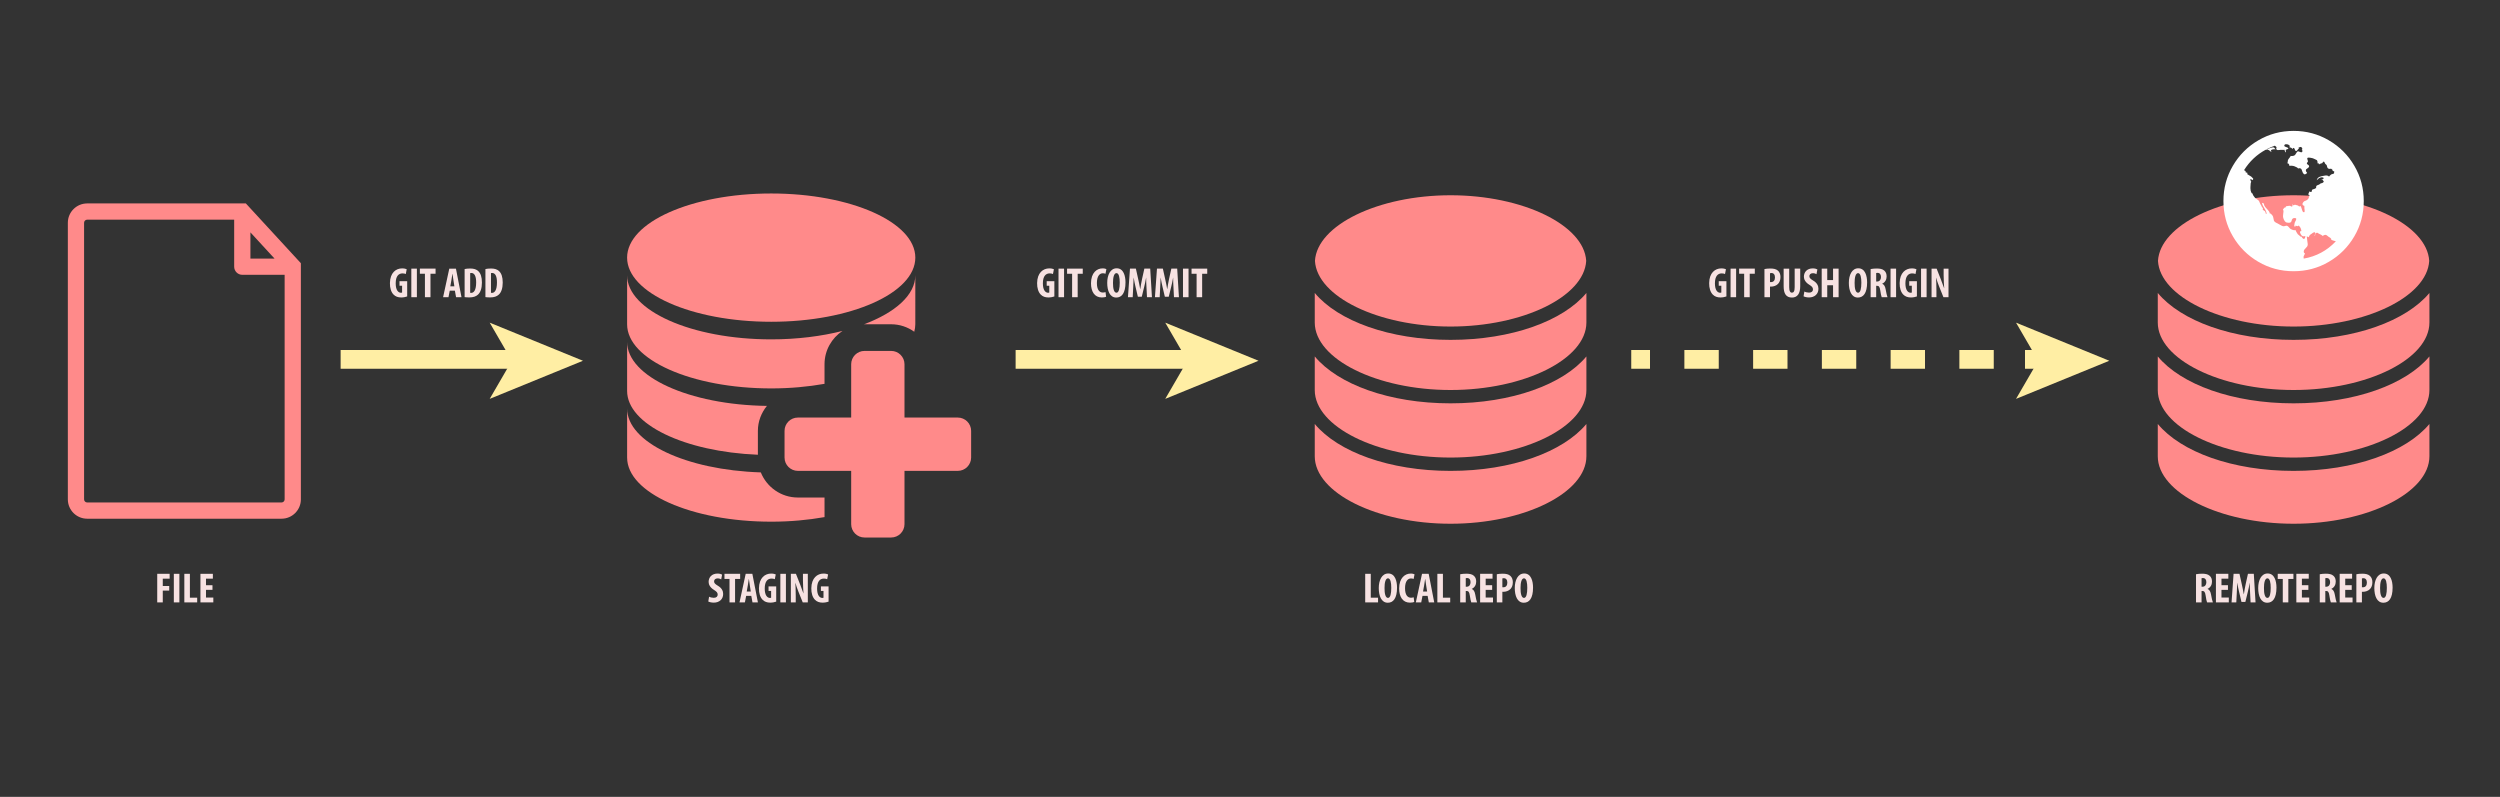 <svg version="1.1" id="Layer_1" xmlns="http://www.w3.org/2000/svg" xmlns:xlink="http://www.w3.org/1999/xlink" x="0px" y="0px"
	 width="800px" height="255px" viewBox="0 0 800 255" enable-background="new 0 0 800 255" xml:space="preserve">
<rect x="0" y="0" width="800" height="255" fill="#333333" stroke="none"/>
<path fill="#FF8A8A" d="M78.674,65.098H27.896c-3.409,0-6.186,2.778-6.186,6.188v88.513c0,3.415,2.777,6.189,6.186,6.189h62.197
	c3.413,0,6.187-2.774,6.187-6.189V84.229L78.674,65.098z M80.134,74.357l7.717,8.387h-7.717V74.357z M91.085,159.8
	c0,0.544-0.447,0.991-0.994,0.991H27.896c-0.547,0-0.99-0.447-0.99-0.991V71.286c0-0.547,0.443-0.99,0.99-0.99h47.04v15.047
	c0,1.433,1.167,2.595,2.6,2.595h13.549V159.8z"/>
<g>
	<g>
		<path fill="#FF8A8A" d="M733.95,62.483c23.157,0,42.738,9.561,43.4,21.005c-0.662,11.444-20.243,21.007-43.4,21.007
			s-42.735-9.561-43.399-21.007C691.215,72.043,710.793,62.483,733.95,62.483z"/>
		<path fill="#FF8A8A" d="M777.414,146c0,11.707-19.901,21.598-43.464,21.598c-23.56,0-43.462-9.891-43.462-21.598v-10.328
			c7.441,8.934,23.897,15.011,43.462,15.011c19.565,0,36.022-6.078,43.464-15.011V146L777.414,146z"/>
		<path fill="#FF8A8A" d="M777.414,124.819c0,11.707-19.901,21.599-43.464,21.599c-23.56,0-43.462-9.892-43.462-21.599v-10.758
			c7.441,8.933,23.897,15.008,43.462,15.008c19.565,0,36.022-6.079,43.464-15.008V124.819L777.414,124.819z"/>
		<path fill="#FF8A8A" d="M777.414,103.204c0,11.708-19.901,21.598-43.464,21.598c-23.56,0-43.462-9.89-43.462-21.598v-9.452
			c7.441,8.935,23.897,15.007,43.462,15.007c19.565,0,36.022-6.075,43.464-15.007V103.204z"/>
	</g>
</g>
<g>
	<path fill="#FFFFFF" d="M753.394,53.067c-2.008-3.44-4.732-6.163-8.171-8.171c-3.441-2.008-7.196-3.011-11.271-3.011
		c-4.073,0-7.832,1.003-11.271,3.011c-3.44,2.007-6.163,4.731-8.171,8.171c-2.008,3.44-3.012,7.197-3.012,11.271
		c0,4.074,1.004,7.83,3.012,11.271c2.008,3.439,4.73,6.163,8.171,8.171c3.439,2.007,7.196,3.011,11.271,3.011
		c4.073,0,7.832-1.004,11.271-3.011c3.438-2.007,6.163-4.731,8.171-8.171s3.011-7.198,3.011-11.271
		C756.404,60.264,755.401,56.506,753.394,53.067z M736.76,76.151c-0.195-0.234-0.264-0.429-0.204-0.585
		c-0.021,0.098-0.088,0.186-0.205,0.263c-0.098-0.117-0.272-0.263-0.527-0.438c-0.253-0.175-0.428-0.321-0.525-0.438
		c-0.039-0.059-0.093-0.142-0.161-0.249c-0.068-0.107-0.155-0.248-0.263-0.425c-0.106-0.174-0.185-0.326-0.234-0.453
		c-0.048-0.126-0.052-0.199-0.014-0.219c-0.371,0.157-0.905,0.049-1.607-0.321c-0.137-0.077-0.341-0.283-0.615-0.614
		c-0.271-0.332-0.555-0.477-0.848-0.438c-0.097,0.018-0.229,0.053-0.395,0.102c-0.165,0.049-0.306,0.073-0.423,0.073
		s-0.273-0.038-0.469-0.118c-0.155-0.057-0.366-0.17-0.629-0.334c-0.263-0.166-0.443-0.27-0.54-0.307
		c-0.253-0.137-0.381-0.205-0.381-0.205l-0.467-0.233c-0.117-0.059-0.239-0.151-0.365-0.277c-0.128-0.127-0.21-0.259-0.248-0.395
		c-0.039-0.117-0.088-0.351-0.146-0.703c-0.059-0.351-0.137-0.604-0.234-0.76c-0.116-0.194-0.283-0.389-0.496-0.584
		c-0.216-0.195-0.409-0.292-0.586-0.292c0.156,0,0.156-0.131,0-0.396c-0.155-0.263-0.292-0.453-0.409-0.568
		c-0.038-0.04-0.155-0.166-0.351-0.381c-0.195-0.213-0.36-0.399-0.497-0.555c-0.137-0.156-0.254-0.336-0.35-0.542
		c-0.099-0.205-0.117-0.375-0.06-0.511c0.019-0.02,0-0.049-0.058-0.088c-0.059-0.038-0.132-0.078-0.221-0.117
		c-0.086-0.039-0.17-0.073-0.247-0.103c-0.079-0.029-0.137-0.043-0.178-0.043c0.041,0.078,0.084,0.219,0.134,0.425
		c0.047,0.205,0.103,0.356,0.16,0.453c0.039,0.079,0.205,0.361,0.497,0.847c0.508,0.818,0.74,1.423,0.701,1.813
		c-0.116,0.039-0.195,0.019-0.233-0.059c-0.039-0.077-0.069-0.185-0.088-0.321c-0.021-0.137-0.039-0.234-0.059-0.292
		c-0.058-0.117-0.21-0.245-0.454-0.381c-0.243-0.135-0.395-0.272-0.453-0.409c0.021,0,0.044-0.009,0.073-0.03
		c0.031-0.02,0.055-0.029,0.074-0.029c0.02-0.175-0.082-0.398-0.307-0.672c-0.225-0.272-0.317-0.467-0.277-0.584
		c-0.157-0.117-0.294-0.347-0.41-0.687c-0.117-0.342-0.215-0.561-0.292-0.659c-0.079-0.117-0.176-0.219-0.292-0.307
		c-0.117-0.088-0.264-0.185-0.438-0.292c-0.176-0.107-0.293-0.179-0.352-0.219c-0.039-0.019-0.116-0.107-0.233-0.263
		c-0.645-0.78-0.838-1.198-0.585-1.257c-0.253,0.059-0.464-0.131-0.629-0.571c-0.167-0.438-0.22-0.774-0.161-1.008l-0.059-0.029
		c0.02-0.078,0.029-0.307,0.029-0.687c0-0.381,0.025-0.726,0.073-1.039c0.049-0.311,0.143-0.467,0.277-0.467
		c-0.135,0.02-0.237-0.102-0.305-0.365c-0.069-0.263-0.075-0.444-0.017-0.541c0.02-0.059,0.107-0.02,0.264,0.117
		c0.156,0.135,0.244,0.223,0.262,0.263c0.254-0.137,0.353-0.312,0.294-0.527c-0.04-0.077-0.244-0.282-0.615-0.614
		c-0.838-0.546-1.267-0.809-1.285-0.789c0.117-0.215,0.087-0.4-0.088-0.557c-0.195,0.119-0.307,0.146-0.336,0.089
		c-0.029-0.059-0.055-0.166-0.073-0.322c-0.021-0.157-0.068-0.245-0.146-0.263c-0.098-0.02-0.215-0.099-0.351-0.234
		c1.733-2.768,4.023-4.932,6.87-6.492c0.117-0.018,0.33-0.029,0.644-0.029c0.155,0.02,0.301,0.069,0.438,0.146
		c0.138,0.078,0.278,0.186,0.424,0.321c0.146,0.137,0.259,0.234,0.336,0.292c0.04-0.117-0.009-0.292-0.146-0.526
		c0.04-0.117,0.255-0.233,0.643-0.35c0.45-0.059,0.742-0.049,0.879,0.029c-0.116-0.175-0.312-0.419-0.584-0.73l-0.146,0.145
		c-0.157-0.136-0.566-0.068-1.229,0.206c-0.037,0.019-0.135,0.073-0.292,0.16c-0.155,0.088-0.282,0.151-0.379,0.191
		c-0.117,0.038-0.233,0.048-0.351,0.029c0.934-0.507,1.851-0.907,2.748-1.199c0.058,0.039,0.155,0.122,0.292,0.249
		c0.137,0.126,0.243,0.219,0.32,0.277c-0.058-0.039-0.096-0.02-0.116,0.059c-0.078,0.233-0.078,0.429,0,0.584
		c0.098,0.137,0.229,0.214,0.395,0.234s0.365,0.009,0.599-0.029c0.234-0.039,0.391-0.059,0.47-0.059l0.293,0.029
		c0.622,0.059,0.866,0,0.729-0.175c0.059,0.078,0.126,0.239,0.204,0.482c0.079,0.245,0.166,0.415,0.264,0.513
		c0.098-0.079,0.117-0.215,0.058-0.409c-0.058-0.195-0.058-0.332,0-0.41c0.02-0.039,0.079-0.078,0.176-0.117
		c0.098-0.039,0.21-0.083,0.336-0.132c0.128-0.049,0.21-0.083,0.25-0.102c0.117-0.079,0.038-0.214-0.235-0.409
		c-0.038-0.02-0.121-0.049-0.246-0.088c-0.128-0.038-0.24-0.078-0.338-0.117s-0.199-0.093-0.307-0.161
		c-0.106-0.068-0.155-0.146-0.146-0.234c0.01-0.088,0.063-0.201,0.16-0.336c0.117-0.099,0.308-0.137,0.57-0.117
		c0.263,0.019,0.464,0.068,0.6,0.145c0.527,0.293,0.605,0.556,0.235,0.791c0.194,0.018,0.429,0.097,0.7,0.234
		c0.272,0.137,0.381,0.283,0.322,0.438c0.156-0.292,0.312-0.438,0.469-0.438c0.097,0.02,0.189,0.151,0.277,0.394
		s0.141,0.375,0.159,0.395c0.156,0.215,0.312,0.263,0.469,0.146c0.155-0.117,0.315-0.287,0.483-0.511
		c0.164-0.225,0.257-0.327,0.277-0.307c-0.196-0.077-0.215-0.155-0.059-0.233c0.292-0.175,0.556-0.225,0.788-0.146
		c0.059,0.039,0.138,0.128,0.233,0.264c0.176,0.35,0.146,0.517-0.087,0.496c0.176,0.157,0.247,0.352,0.219,0.586
		s-0.181,0.34-0.454,0.322c-0.097,0-0.237-0.049-0.424-0.146c-0.185-0.098-0.326-0.151-0.423-0.161
		c-0.099-0.01-0.235,0.043-0.411,0.161c-0.077,0.097-0.18,0.263-0.307,0.497c-0.126,0.234-0.239,0.4-0.336,0.497
		c-0.292,0.292-0.779,0.4-1.462,0.321c0.06,0,0.054,0.059-0.015,0.176c-0.068,0.117-0.161,0.248-0.277,0.395
		c-0.117,0.146-0.186,0.229-0.206,0.248c-0.175,0.195-0.292,0.42-0.35,0.673c0,0.039-0.009,0.17-0.029,0.395
		c-0.021,0.223-0.059,0.395-0.117,0.512c0.233-0.059,0.419,0.058,0.556,0.351c0.116,0.273,0.116,0.42,0,0.438
		c0.643-0.097,1.208-0.057,1.696,0.118c0.7,0.253,1.103,0.506,1.198,0.76c0.116-0.175,0.399-0.186,0.848-0.029
		c0.176,0.097,0.331,0.389,0.468,0.876c0.079,0.292,0.21,0.546,0.395,0.76c0.186,0.214,0.386,0.272,0.6,0.175l0.087-0.059
		c0.078-0.039,0.143-0.073,0.19-0.102c0.049-0.029,0.102-0.068,0.161-0.117c0.058-0.049,0.092-0.093,0.102-0.131
		c0.009-0.039-0.006-0.079-0.044-0.117c-0.137-0.117-0.237-0.278-0.307-0.482c-0.066-0.205-0.053-0.386,0.045-0.541
		c0.058-0.078,0.214-0.195,0.466-0.352c0.254-0.155,0.411-0.311,0.47-0.468c0.079-0.254-0.02-0.462-0.293-0.628
		s-0.409-0.316-0.409-0.453c0-0.099,0.062-0.215,0.189-0.352c0.127-0.136,0.181-0.263,0.162-0.38c0-0.059-0.035-0.181-0.104-0.365
		c-0.066-0.186-0.106-0.322-0.117-0.409c-0.01-0.088,0.034-0.19,0.132-0.307c0.137-0.078,0.458-0.073,0.966,0.015
		c0.506,0.088,0.838,0.179,0.993,0.278c0.06,0.038,0.186,0.097,0.381,0.175c0.194,0.077,0.365,0.16,0.512,0.249
		c0.146,0.087,0.229,0.17,0.247,0.248h-0.145c0.135,0.117,0.219,0.253,0.248,0.41c0.029,0.156-0.044,0.273-0.219,0.35
		c0.115-0.019,0.271,0.011,0.467,0.088c0.312,0.117,0.321,0.225,0.029,0.321c0.059-0.019,0.142-0.039,0.249-0.059
		c0.105-0.018,0.189-0.048,0.248-0.087c0.038-0.019,0.088-0.053,0.146-0.102c0.06-0.048,0.103-0.079,0.132-0.088
		c0.029-0.009,0.073-0.02,0.132-0.029s0.117,0.005,0.175,0.044c0.021,0,0.062-0.049,0.132-0.146
		c0.066-0.097,0.141-0.194,0.218-0.292c0.078-0.097,0.146-0.146,0.206-0.146c0.058,0,0.111,0.024,0.16,0.073
		c0.048,0.049,0.087,0.102,0.116,0.161c0.029,0.058,0.059,0.122,0.088,0.19c0.029,0.067,0.053,0.122,0.073,0.161
		c0.038,0.098,0.131,0.2,0.277,0.307c0.146,0.108,0.237,0.21,0.276,0.307c0.021,0.059,0.06,0.205,0.117,0.439
		c0.059,0.234,0.138,0.395,0.234,0.482c0.097,0.088,0.243,0.161,0.438,0.219c0.039,0.02,0.128,0.01,0.263-0.029
		c0.136-0.039,0.248-0.049,0.337-0.029c0.087,0.019,0.131,0.097,0.131,0.234c0.116-0.117,0.176-0.195,0.176-0.234
		c0.02,0.253,0.082,0.458,0.189,0.613c0.108,0.156,0.277,0.225,0.511,0.205l-0.058,0.643c-0.059,0.098-0.204,0.171-0.438,0.219
		c-0.233,0.049-0.38,0.093-0.438,0.131c-0.059,0.02-0.201,0.137-0.425,0.352c-0.225,0.214-0.316,0.341-0.277,0.38
		c-0.331-0.371-0.828-0.479-1.49-0.322c-0.74,0.117-1.248,0.234-1.521,0.351c-0.311,0.156-0.526,0.302-0.643,0.438
		c-0.021,0.02-0.054,0.087-0.103,0.204c-0.048,0.117-0.097,0.225-0.145,0.321c-0.051,0.097-0.093,0.146-0.131,0.146
		c0.116-0.019,0.248-0.112,0.394-0.278s0.239-0.258,0.277-0.277c0.507-0.331,0.925-0.448,1.259-0.348
		c0.429,0.117,0.496,0.272,0.204,0.468c-0.038,0.039-0.141,0.053-0.307,0.044c-0.165-0.01-0.277-0.005-0.336,0.014
		c0.177,0.039,0.321,0.093,0.439,0.161c0.116,0.068,0.146,0.161,0.087,0.278c0.312,0.175,0.37,0.371,0.176,0.584
		c-0.254,0.254-0.555,0.361-0.906,0.321c0.06,0,0.06,0.04,0,0.117l-0.497,0.322c-0.039,0.02-0.167,0.069-0.38,0.146
		c-0.216,0.079-0.362,0.166-0.438,0.263c-0.059,0.078-0.088,0.195-0.088,0.352s-0.011,0.273-0.029,0.351
		c-0.021,0.079-0.099,0.097-0.233,0.059c-0.059,0.117-0.239,0.21-0.542,0.278c-0.302,0.067-0.501,0.17-0.6,0.307
		c0.117,0.157,0.107,0.312-0.029,0.467c-0.233,0.195-0.438,0.175-0.613-0.059c-0.097,0.04-0.171,0.137-0.219,0.293
		c-0.05,0.156-0.123,0.263-0.22,0.322c0.137,0.214,0.117,0.371-0.059,0.468c0.02,0,0.063,0.02,0.132,0.058
		c0.067,0.039,0.141,0.088,0.219,0.146c0.079,0.058,0.126,0.087,0.146,0.087c-0.079,0.175-0.187,0.263-0.321,0.263
		c0.117,0.312-0.029,0.653-0.438,1.022c-0.079,0.079-0.201,0.157-0.365,0.234c-0.167,0.078-0.317,0.142-0.454,0.19
		c-0.137,0.049-0.214,0.083-0.234,0.102c-0.195,0.177-0.341,0.356-0.438,0.542c-0.097,0.185-0.111,0.365-0.043,0.541
		c0.067,0.175,0.248,0.292,0.541,0.351l0.028,0.234v0.525l0.029,0.234c0.02,0.137,0.035,0.259,0.044,0.367s0.009,0.243,0,0.409
		c-0.009,0.165-0.054,0.258-0.132,0.277c-0.077,0.021-0.185,0-0.321-0.058c-0.156-0.079-0.342-0.507-0.557-1.288
		c-0.038-0.194-0.155-0.427-0.35-0.701c-0.099,0.097-0.181,0.161-0.249,0.19c-0.067,0.029-0.117,0.035-0.145,0.014
		c-0.029-0.02-0.084-0.063-0.161-0.131c-0.079-0.068-0.146-0.123-0.205-0.161c-0.098-0.057-0.269-0.106-0.513-0.145
		c-0.242-0.04-0.394-0.089-0.452-0.146c-0.468,0.35-0.751,0.262-0.848-0.263c-0.04,0.097-0.035,0.229,0.015,0.394
		c0.048,0.166,0.073,0.258,0.073,0.278c-0.138,0.254-0.351,0.272-0.643,0.059c-0.117-0.117-0.386-0.132-0.805-0.044
		c-0.42,0.088-0.697,0.103-0.834,0.044c0.021,0,0.06,0.029,0.117,0.087c0.059,0.039,0.099,0.068,0.117,0.088
		c-0.021,0.078-0.05,0.135-0.088,0.175c-0.04,0.039-0.078,0.053-0.117,0.043c-0.039-0.009-0.083-0.009-0.131,0
		c-0.05,0.009-0.094,0.024-0.132,0.044c-0.079,0.058-0.176,0.16-0.292,0.306c-0.117,0.146-0.205,0.239-0.264,0.278
		c0.116,0.312,0.17,0.551,0.161,0.716c-0.011,0.166-0.04,0.411-0.089,0.732c-0.048,0.321-0.073,0.579-0.073,0.774
		c0,0.311,0.093,0.673,0.277,1.083c0.187,0.409,0.404,0.691,0.659,0.848c0.137,0.078,0.37,0.126,0.701,0.145
		c0.331,0.021,0.565,0,0.702-0.057c0.116-0.059,0.204-0.127,0.262-0.205c0.06-0.078,0.107-0.191,0.146-0.336
		c0.04-0.146,0.068-0.249,0.088-0.307c0.137-0.371,0.391-0.566,0.759-0.585c0.236-0.019,0.405,0.006,0.514,0.073
		c0.107,0.069,0.15,0.161,0.132,0.279c-0.021,0.116-0.059,0.238-0.117,0.366c-0.059,0.126-0.132,0.267-0.219,0.424
		c-0.088,0.156-0.143,0.273-0.161,0.352c-0.038,0.155-0.073,0.375-0.103,0.658c-0.028,0.283-0.053,0.453-0.073,0.511
		c0.039,0.02,0.185,0.029,0.438,0.029c0-0.038,0.015-0.103,0.045-0.19c0.028-0.088,0.043-0.141,0.043-0.161
		c0.097,0.157,0.254,0.243,0.468,0.263c0.215,0.02,0.37-0.059,0.469-0.234c0.038,0.058,0.155,0.206,0.351,0.439
		s0.301,0.428,0.321,0.584c0.021,0.078,0.059,0.205,0.117,0.38s0.078,0.297,0.059,0.367c-0.019,0.067-0.117,0.102-0.292,0.102
		c-0.078,0-0.127,0.029-0.146,0.088c-0.021,0.059-0.021,0.13,0,0.218c0.02,0.087,0.045,0.171,0.073,0.25
		c0.028,0.078,0.067,0.161,0.117,0.249c0.048,0.086,0.072,0.14,0.072,0.159c0.352,0.643,0.829,0.818,1.434,0.527
		c0,0.564-0.137,0.876-0.411,0.935C737.13,76.483,736.955,76.385,736.76,76.151z M737.196,82.756
		c-0.037-0.195-0.058-0.35-0.057-0.467c-0.02-0.157,0.05-0.365,0.205-0.628c0.155-0.264,0.233-0.464,0.233-0.599
		c-0.312-0.079-0.429-0.333-0.352-0.761c0.04-0.292,0.321-0.682,0.849-1.169c0.37-0.333,0.486-0.8,0.351-1.404
		c-0.059-0.253-0.107-0.625-0.146-1.11c-0.038-0.488-0.078-0.829-0.117-1.024c0,0.059,0.092,0.113,0.278,0.161
		c0.185,0.048,0.298,0.113,0.336,0.19c0.038-0.059,0.088-0.166,0.146-0.322c0.06-0.156,0.117-0.272,0.175-0.351
		c0.04-0.06,0.122-0.131,0.249-0.22c0.127-0.088,0.209-0.141,0.249-0.161c0.039-0.019,0.126-0.083,0.262-0.188
		c0.137-0.108,0.249-0.19,0.338-0.249c0.087-0.058,0.204-0.102,0.35-0.131c0.146-0.029,0.249,0.015,0.308,0.131
		c0.098,0.117,0.078,0.296-0.059,0.541c-0.137,0.244-0.137,0.414,0,0.512c0.02-0.059,0.038-0.186,0.059-0.381
		c0.02-0.195,0.078-0.341,0.175-0.439c0.117-0.116,0.229-0.185,0.337-0.203c0.107-0.02,0.204-0.005,0.292,0.043
		c0.087,0.049,0.189,0.116,0.307,0.205c0.117,0.088,0.224,0.141,0.321,0.16c0.293,0.098,0.643,0.312,1.054,0.644
		c-0.021-0.02-0.021-0.044,0-0.073c0.018-0.029,0.057-0.059,0.116-0.087c0.059-0.03,0.111-0.059,0.161-0.088
		c0.048-0.029,0.101-0.054,0.159-0.073l0.088-0.029c0.137,0,0.234-0.009,0.292-0.029c0.059-0.021,0.143,0,0.249,0.058
		c0.105,0.058,0.18,0.103,0.219,0.131c0.039,0.03,0.107,0.082,0.204,0.161c0.097,0.078,0.166,0.137,0.204,0.175
		c0.06,0.039,0.165,0.106,0.322,0.205c0.155,0.097,0.277,0.175,0.365,0.232c0.089,0.059,0.166,0.147,0.234,0.263
		c0.067,0.119,0.092,0.245,0.072,0.382c0.117,0.02,0.351,0.097,0.701,0.232c0.061,0.04,0.181,0.074,0.367,0.102
		c0.185,0.029,0.307,0.075,0.364,0.132C744.633,80.213,741.211,82.054,737.196,82.756z"/>
</g>
<g>
	<g>
		<path fill="#FF8A8A" d="M464.185,62.483c23.157,0,42.738,9.561,43.4,21.005c-0.662,11.444-20.243,21.007-43.4,21.007
			s-42.736-9.561-43.4-21.007C421.448,72.043,441.027,62.483,464.185,62.483z"/>
		<path fill="#FF8A8A" d="M507.648,146c0,11.707-19.902,21.598-43.464,21.598c-23.561,0-43.462-9.891-43.462-21.598v-10.328
			c7.441,8.934,23.897,15.011,43.462,15.011s36.022-6.078,43.464-15.011V146L507.648,146z"/>
		<path fill="#FF8A8A" d="M507.648,124.819c0,11.707-19.902,21.599-43.464,21.599c-23.561,0-43.462-9.892-43.462-21.599v-10.758
			c7.441,8.933,23.897,15.008,43.462,15.008s36.022-6.079,43.464-15.008V124.819L507.648,124.819z"/>
		<path fill="#FF8A8A" d="M507.648,103.204c0,11.708-19.902,21.598-43.464,21.598c-23.561,0-43.462-9.89-43.462-21.598v-9.452
			c7.441,8.935,23.897,15.007,43.462,15.007s36.022-6.075,43.464-15.007V103.204z"/>
	</g>
</g>
<g>
	<path fill="#F7E2E2" d="M50.311,183.623h3.975v1.546h-2.197v2.347h2.062v1.479h-2.062v3.771h-1.777V183.623z"/>
	<path fill="#F7E2E2" d="M57.403,183.623v9.143h-1.777v-9.143H57.403z"/>
	<path fill="#F7E2E2" d="M58.988,183.623h1.777v7.637h2.333v1.506h-4.11V183.623z"/>
	<path fill="#F7E2E2" d="M67.992,188.75h-2.075v2.469h2.347v1.546H64.14v-9.143h3.975v1.546h-2.197v2.103h2.075V188.75z"/>
</g>
<g>
	<path fill="#F7E2E2" d="M130.298,94.862c-0.394,0.163-1.221,0.326-1.886,0.326c-1.058,0-1.858-0.299-2.455-0.909
		c-0.787-0.773-1.208-2.116-1.18-3.689c0.041-3.324,1.926-4.707,3.893-4.707c0.692,0,1.193,0.136,1.479,0.271l-0.298,1.533
		c-0.271-0.122-0.61-0.204-1.044-0.204c-1.221,0-2.184,0.841-2.184,3.201c0,2.211,0.854,2.998,1.695,2.998
		c0.163,0,0.285-0.014,0.353-0.054V91.43h-0.828v-1.451h2.456V94.862z"/>
	<path fill="#F7E2E2" d="M133.401,85.963v9.143h-1.777v-9.143H133.401z"/>
	<path fill="#F7E2E2" d="M135.976,87.604h-1.614v-1.642h5.019v1.642h-1.627v7.501h-1.777V87.604z"/>
	<path fill="#F7E2E2" d="M143.921,93.017l-0.407,2.089h-1.723l1.98-9.143h2.13l1.777,9.143h-1.736l-0.38-2.089H143.921z
		 M145.4,91.633l-0.298-1.913c-0.095-0.556-0.217-1.479-0.298-2.076h-0.041c-0.095,0.61-0.23,1.546-0.325,2.076l-0.339,1.913H145.4z
		"/>
	<path fill="#F7E2E2" d="M148.679,86.099c0.448-0.108,1.099-0.176,1.804-0.176c1.153,0,1.954,0.271,2.537,0.814
		c0.787,0.706,1.194,1.913,1.194,3.689c0,1.845-0.475,3.161-1.275,3.866c-0.624,0.583-1.52,0.882-2.781,0.882
		c-0.569,0-1.125-0.054-1.479-0.095V86.099z M150.457,93.695c0.095,0.027,0.217,0.027,0.312,0.027c0.854,0,1.601-0.841,1.601-3.364
		c0-1.872-0.488-3.012-1.56-3.012c-0.122,0-0.244,0-0.353,0.041V93.695z"/>
	<path fill="#F7E2E2" d="M155.336,86.099c0.448-0.108,1.099-0.176,1.804-0.176c1.153,0,1.954,0.271,2.537,0.814
		c0.787,0.706,1.194,1.913,1.194,3.689c0,1.845-0.475,3.161-1.275,3.866c-0.624,0.583-1.52,0.882-2.781,0.882
		c-0.569,0-1.125-0.054-1.479-0.095V86.099z M157.113,93.695c0.095,0.027,0.217,0.027,0.312,0.027c0.854,0,1.601-0.841,1.601-3.364
		c0-1.872-0.488-3.012-1.56-3.012c-0.122,0-0.244,0-0.353,0.041V93.695z"/>
</g>
<g>
	<path fill="#F7E2E2" d="M552.453,94.862c-0.394,0.163-1.221,0.326-1.886,0.326c-1.059,0-1.858-0.299-2.455-0.909
		c-0.787-0.773-1.208-2.116-1.181-3.689c0.041-3.324,1.927-4.707,3.894-4.707c0.691,0,1.193,0.136,1.479,0.271l-0.299,1.533
		c-0.271-0.122-0.61-0.204-1.044-0.204c-1.221,0-2.185,0.841-2.185,3.201c0,2.211,0.854,2.998,1.696,2.998
		c0.162,0,0.284-0.014,0.353-0.054V91.43h-0.827v-1.451h2.455V94.862z"/>
	<path fill="#F7E2E2" d="M555.556,85.963v9.143h-1.776v-9.143H555.556z"/>
	<path fill="#F7E2E2" d="M558.132,87.604h-1.614v-1.642h5.019v1.642h-1.628v7.501h-1.776V87.604z"/>
	<path fill="#F7E2E2" d="M564.625,86.099c0.502-0.108,1.18-0.176,1.858-0.176c1.058,0,1.898,0.163,2.482,0.706
		c0.542,0.488,0.786,1.234,0.786,2.007c0,0.99-0.298,1.696-0.772,2.198c-0.57,0.61-1.479,0.882-2.226,0.882
		c-0.122,0-0.23,0-0.353-0.014v3.405h-1.776V86.099z M566.401,90.263c0.096,0.014,0.19,0.014,0.299,0.014
		c0.896,0,1.289-0.638,1.289-1.492c0-0.8-0.326-1.424-1.153-1.424c-0.163,0-0.326,0.027-0.435,0.068V90.263z"/>
	<path fill="#F7E2E2" d="M572.544,85.963v5.942c0,1.343,0.394,1.75,0.868,1.75c0.516,0,0.882-0.366,0.882-1.75v-5.942h1.776v5.63
		c0,2.347-0.895,3.622-2.645,3.622c-1.913,0-2.659-1.329-2.659-3.608v-5.643H572.544z"/>
	<path fill="#F7E2E2" d="M577.396,93.288c0.366,0.204,1.004,0.353,1.506,0.353c0.827,0,1.248-0.434,1.248-1.031
		c0-0.665-0.407-0.99-1.18-1.492c-1.248-0.759-1.723-1.723-1.723-2.55c0-1.465,0.977-2.686,2.875-2.686
		c0.61,0,1.181,0.176,1.438,0.325l-0.285,1.533c-0.258-0.163-0.651-0.312-1.153-0.312c-0.76,0-1.126,0.461-1.126,0.936
		c0,0.556,0.271,0.841,1.248,1.438c1.221,0.732,1.655,1.655,1.655,2.618c0,1.668-1.234,2.768-3.012,2.768
		c-0.732,0-1.438-0.19-1.75-0.366L577.396,93.288z"/>
	<path fill="#F7E2E2" d="M584.719,85.963v3.663h1.858v-3.663h1.777v9.143h-1.777v-3.825h-1.858v3.825h-1.776v-9.143H584.719z"/>
	<path fill="#F7E2E2" d="M594.521,95.214c-2.075,0-2.89-2.197-2.89-4.707c0-2.496,0.99-4.653,3.025-4.653
		c2.197,0,2.821,2.428,2.821,4.517c0,3.446-1.221,4.843-2.943,4.843H594.521z M594.589,93.668c0.76,0,1.045-1.356,1.045-3.215
		c0-1.614-0.244-3.052-1.058-3.052c-0.787,0-1.113,1.438-1.1,3.093c-0.026,1.818,0.312,3.174,1.1,3.174H594.589z"/>
	<path fill="#F7E2E2" d="M598.602,86.099c0.556-0.108,1.261-0.176,1.939-0.176c0.977,0,1.858,0.136,2.441,0.678
		c0.557,0.502,0.732,1.112,0.732,1.899c0,0.977-0.488,1.858-1.41,2.279v0.027c0.624,0.258,0.936,0.828,1.112,1.818
		c0.176,1.018,0.42,2.143,0.583,2.482h-1.858c-0.122-0.258-0.325-1.18-0.461-2.198c-0.163-1.125-0.448-1.451-1.031-1.451h-0.271
		v3.649h-1.776V86.099z M600.378,90.087h0.326c0.772,0,1.207-0.624,1.207-1.424c0-0.787-0.312-1.33-1.099-1.356
		c-0.163,0-0.339,0.014-0.435,0.054V90.087z"/>
	<path fill="#F7E2E2" d="M606.75,85.963v9.143h-1.776v-9.143H606.75z"/>
	<path fill="#F7E2E2" d="M613.409,94.862c-0.394,0.163-1.221,0.326-1.886,0.326c-1.059,0-1.858-0.299-2.455-0.909
		c-0.787-0.773-1.208-2.116-1.181-3.689c0.041-3.324,1.927-4.707,3.894-4.707c0.691,0,1.193,0.136,1.479,0.271l-0.299,1.533
		c-0.271-0.122-0.61-0.204-1.044-0.204c-1.221,0-2.185,0.841-2.185,3.201c0,2.211,0.855,2.998,1.696,2.998
		c0.162,0,0.284-0.014,0.353-0.054V91.43h-0.827v-1.451h2.455V94.862z"/>
	<path fill="#F7E2E2" d="M616.512,85.963v9.143h-1.776v-9.143H616.512z"/>
	<path fill="#F7E2E2" d="M618.098,95.106v-9.143h1.628l1.41,3.595c0.285,0.692,0.719,1.872,0.977,2.659h0.027
		c-0.054-0.95-0.177-2.55-0.177-4.232v-2.021h1.561v9.143h-1.628l-1.397-3.486c-0.312-0.76-0.719-1.926-0.936-2.74h-0.027
		c0.055,0.923,0.122,2.333,0.122,4.165v2.062H618.098z"/>
</g>
<g>
	<path fill="#F7E2E2" d="M436.868,183.623h1.776v7.637h2.334v1.506h-4.11V183.623z"/>
	<path fill="#F7E2E2" d="M444.096,192.874c-2.075,0-2.89-2.197-2.89-4.707c0-2.496,0.99-4.653,3.025-4.653
		c2.197,0,2.821,2.428,2.821,4.517c0,3.446-1.221,4.843-2.943,4.843H444.096z M444.163,191.328c0.76,0,1.045-1.356,1.045-3.215
		c0-1.614-0.244-3.052-1.058-3.052c-0.787,0-1.113,1.438-1.1,3.093c-0.026,1.818,0.312,3.174,1.1,3.174H444.163z"/>
	<path fill="#F7E2E2" d="M452.557,192.63c-0.258,0.122-0.76,0.217-1.37,0.217c-2.347,0-3.459-1.913-3.459-4.517
		c0-3.446,1.913-4.789,3.69-4.789c0.623,0,1.058,0.136,1.234,0.244l-0.299,1.492c-0.203-0.095-0.435-0.176-0.827-0.176
		c-1.004,0-1.913,0.868-1.913,3.133c0,2.184,0.827,3.039,1.913,3.039c0.298,0,0.638-0.068,0.854-0.136L452.557,192.63z"/>
	<path fill="#F7E2E2" d="M455.199,190.677l-0.407,2.089h-1.723l1.98-9.143h2.13l1.777,9.143h-1.736l-0.38-2.089H455.199z
		 M456.678,189.293l-0.299-1.913c-0.095-0.556-0.217-1.479-0.298-2.076h-0.041c-0.095,0.61-0.23,1.546-0.325,2.076l-0.339,1.913
		H456.678z"/>
	<path fill="#F7E2E2" d="M459.958,183.623h1.776v7.637h2.334v1.506h-4.11V183.623z"/>
	<path fill="#F7E2E2" d="M467.266,183.758c0.556-0.108,1.261-0.176,1.939-0.176c0.977,0,1.858,0.136,2.441,0.678
		c0.557,0.502,0.732,1.112,0.732,1.899c0,0.977-0.488,1.858-1.41,2.279v0.027c0.624,0.258,0.936,0.828,1.112,1.818
		c0.176,1.018,0.42,2.143,0.583,2.482h-1.858c-0.122-0.258-0.325-1.18-0.461-2.198c-0.163-1.125-0.448-1.451-1.031-1.451h-0.271
		v3.649h-1.776V183.758z M469.042,187.747h0.326c0.772,0,1.207-0.624,1.207-1.424c0-0.787-0.312-1.33-1.099-1.356
		c-0.163,0-0.339,0.014-0.435,0.054V187.747z"/>
	<path fill="#F7E2E2" d="M477.49,188.75h-2.076v2.469h2.347v1.546h-4.123v-9.143h3.975v1.546h-2.198v2.103h2.076V188.75z"/>
	<path fill="#F7E2E2" d="M478.979,183.758c0.502-0.108,1.18-0.176,1.858-0.176c1.058,0,1.898,0.163,2.482,0.706
		c0.542,0.488,0.786,1.234,0.786,2.007c0,0.99-0.298,1.696-0.772,2.198c-0.57,0.61-1.479,0.882-2.226,0.882
		c-0.122,0-0.23,0-0.353-0.014v3.405h-1.776V183.758z M480.756,187.923c0.096,0.014,0.19,0.014,0.299,0.014
		c0.896,0,1.289-0.638,1.289-1.492c0-0.8-0.326-1.424-1.153-1.424c-0.163,0-0.326,0.027-0.435,0.068V187.923z"/>
	<path fill="#F7E2E2" d="M487.617,192.874c-2.075,0-2.89-2.197-2.89-4.707c0-2.496,0.99-4.653,3.025-4.653
		c2.197,0,2.821,2.428,2.821,4.517c0,3.446-1.221,4.843-2.943,4.843H487.617z M487.685,191.328c0.76,0,1.045-1.356,1.045-3.215
		c0-1.614-0.244-3.052-1.058-3.052c-0.787,0-1.113,1.438-1.1,3.093c-0.026,1.818,0.312,3.174,1.1,3.174H487.685z"/>
</g>
<g>
	<path fill="#F7E2E2" d="M226.909,190.948c0.366,0.204,1.003,0.353,1.505,0.353c0.828,0,1.248-0.434,1.248-1.031
		c0-0.665-0.407-0.99-1.18-1.492c-1.248-0.759-1.723-1.723-1.723-2.55c0-1.465,0.977-2.686,2.876-2.686
		c0.61,0,1.18,0.176,1.438,0.326l-0.285,1.533c-0.258-0.163-0.651-0.312-1.153-0.312c-0.76,0-1.126,0.461-1.126,0.936
		c0,0.556,0.271,0.841,1.248,1.438c1.221,0.732,1.655,1.655,1.655,2.618c0,1.668-1.234,2.768-3.011,2.768
		c-0.733,0-1.438-0.19-1.75-0.366L226.909,190.948z"/>
	<path fill="#F7E2E2" d="M233.444,185.264h-1.614v-1.642h5.019v1.642h-1.627v7.501h-1.777V185.264z"/>
	<path fill="#F7E2E2" d="M238.772,190.677l-0.407,2.089h-1.723l1.98-9.143h2.13l1.777,9.143h-1.736l-0.38-2.089H238.772z
		 M240.251,189.293l-0.298-1.913c-0.095-0.556-0.217-1.479-0.298-2.076h-0.041c-0.095,0.61-0.23,1.546-0.325,2.076l-0.339,1.913
		H240.251z"/>
	<path fill="#F7E2E2" d="M248.387,192.521c-0.393,0.163-1.221,0.326-1.885,0.326c-1.058,0-1.858-0.298-2.456-0.909
		c-0.787-0.773-1.207-2.116-1.18-3.689c0.041-3.324,1.926-4.707,3.893-4.707c0.692,0,1.194,0.136,1.479,0.271l-0.298,1.533
		c-0.271-0.122-0.61-0.204-1.044-0.204c-1.221,0-2.184,0.841-2.184,3.201c0,2.211,0.854,2.998,1.695,2.998
		c0.163,0,0.285-0.014,0.353-0.054v-2.198h-0.828v-1.451h2.455V192.521z"/>
	<path fill="#F7E2E2" d="M251.49,183.623v9.143h-1.777v-9.143H251.49z"/>
	<path fill="#F7E2E2" d="M253.075,192.766v-9.143h1.628l1.411,3.595c0.285,0.692,0.719,1.872,0.977,2.659h0.027
		c-0.054-0.95-0.176-2.55-0.176-4.232v-2.021h1.56v9.143h-1.628l-1.397-3.486c-0.312-0.76-0.719-1.926-0.936-2.74h-0.027
		c0.054,0.923,0.122,2.333,0.122,4.165v2.062H253.075z"/>
	<path fill="#F7E2E2" d="M265.145,192.521c-0.394,0.163-1.221,0.326-1.886,0.326c-1.058,0-1.858-0.298-2.455-0.909
		c-0.787-0.773-1.208-2.116-1.18-3.689c0.041-3.324,1.926-4.707,3.893-4.707c0.692,0,1.193,0.136,1.479,0.271l-0.298,1.533
		c-0.271-0.122-0.61-0.204-1.044-0.204c-1.221,0-2.184,0.841-2.184,3.201c0,2.211,0.854,2.998,1.695,2.998
		c0.163,0,0.285-0.014,0.353-0.054v-2.198h-0.828v-1.451h2.456V192.521z"/>
</g>
<g>
	<path fill="#F7E2E2" d="M702.722,183.758c0.556-0.108,1.261-0.176,1.939-0.176c0.977,0,1.858,0.136,2.441,0.678
		c0.557,0.502,0.732,1.112,0.732,1.899c0,0.977-0.488,1.858-1.41,2.279v0.027c0.624,0.258,0.936,0.828,1.112,1.818
		c0.176,1.018,0.42,2.143,0.583,2.482h-1.858c-0.122-0.258-0.325-1.18-0.461-2.198c-0.163-1.125-0.448-1.451-1.031-1.451h-0.271
		v3.649h-1.776V183.758z M704.498,187.747h0.326c0.772,0,1.207-0.624,1.207-1.424c0-0.787-0.312-1.33-1.099-1.356
		c-0.163,0-0.339,0.014-0.435,0.054V187.747z"/>
	<path fill="#F7E2E2" d="M712.946,188.75h-2.076v2.469h2.347v1.546h-4.123v-9.143h3.975v1.546h-2.198v2.103h2.076V188.75z"/>
	<path fill="#F7E2E2" d="M720.024,189.564c-0.055-0.868-0.109-2.035-0.096-3.025h-0.026c-0.163,0.977-0.407,2.103-0.584,2.808
		l-0.8,3.269h-1.248l-0.76-3.215c-0.177-0.732-0.421-1.872-0.569-2.862h-0.027c-0.027,0.99-0.096,2.144-0.136,3.052l-0.163,3.174
		h-1.52l0.651-9.143h1.886l0.732,3.31c0.244,1.153,0.475,2.17,0.638,3.201h0.041c0.135-1.017,0.339-2.048,0.569-3.201l0.732-3.31
		h1.872l0.556,9.143h-1.587L720.024,189.564z"/>
	<path fill="#F7E2E2" d="M725.514,192.874c-2.075,0-2.89-2.197-2.89-4.707c0-2.496,0.99-4.653,3.025-4.653
		c2.197,0,2.821,2.428,2.821,4.517c0,3.446-1.221,4.843-2.943,4.843H725.514z M725.581,191.328c0.76,0,1.045-1.356,1.045-3.215
		c0-1.614-0.244-3.052-1.058-3.052c-0.787,0-1.113,1.438-1.1,3.093c-0.026,1.818,0.312,3.174,1.1,3.174H725.581z"/>
	<path fill="#F7E2E2" d="M730.489,185.264h-1.614v-1.642h5.019v1.642h-1.628v7.501h-1.776V185.264z"/>
	<path fill="#F7E2E2" d="M738.68,188.75h-2.076v2.469h2.347v1.546h-4.123v-9.143h3.975v1.546h-2.198v2.103h2.076V188.75z"/>
	<path fill="#F7E2E2" d="M742.324,183.758c0.556-0.108,1.261-0.176,1.939-0.176c0.977,0,1.858,0.136,2.441,0.678
		c0.557,0.502,0.732,1.112,0.732,1.899c0,0.977-0.488,1.858-1.41,2.279v0.027c0.624,0.258,0.936,0.828,1.112,1.818
		c0.176,1.018,0.42,2.143,0.583,2.482h-1.858c-0.122-0.258-0.325-1.18-0.461-2.198c-0.163-1.125-0.448-1.451-1.031-1.451h-0.271
		v3.649h-1.776V183.758z M744.101,187.747h0.326c0.772,0,1.207-0.624,1.207-1.424c0-0.787-0.312-1.33-1.099-1.356
		c-0.163,0-0.339,0.014-0.435,0.054V187.747z"/>
	<path fill="#F7E2E2" d="M752.549,188.75h-2.076v2.469h2.347v1.546h-4.123v-9.143h3.975v1.546h-2.198v2.103h2.076V188.75z"/>
	<path fill="#F7E2E2" d="M754.038,183.758c0.502-0.108,1.18-0.176,1.858-0.176c1.058,0,1.898,0.163,2.482,0.706
		c0.542,0.488,0.786,1.234,0.786,2.007c0,0.99-0.298,1.696-0.772,2.198c-0.57,0.61-1.479,0.882-2.226,0.882
		c-0.122,0-0.23,0-0.353-0.014v3.405h-1.776V183.758z M755.814,187.923c0.096,0.014,0.19,0.014,0.299,0.014
		c0.896,0,1.289-0.638,1.289-1.492c0-0.8-0.326-1.424-1.153-1.424c-0.163,0-0.326,0.027-0.435,0.068V187.923z"/>
	<path fill="#F7E2E2" d="M762.676,192.874c-2.075,0-2.89-2.197-2.89-4.707c0-2.496,0.99-4.653,3.025-4.653
		c2.197,0,2.821,2.428,2.821,4.517c0,3.446-1.221,4.843-2.943,4.843H762.676z M762.743,191.328c0.76,0,1.045-1.356,1.045-3.215
		c0-1.614-0.244-3.052-1.058-3.052c-0.787,0-1.113,1.438-1.1,3.093c-0.026,1.818,0.312,3.174,1.1,3.174H762.743z"/>
</g>
<g>
	<g>
		<line fill="none" stroke="#ffeea4" stroke-width="6" stroke-miterlimit="10" x1="109" y1="115" x2="165" y2="115"/>
		<g>
			<polygon fill="#ffeea4" points="186.548,115.443 156.7,127.64 163.783,115.443 156.7,103.25 			"/>
		</g>
	</g>
</g>
<g>
	<path fill="#F7E2E2" d="M337.397,94.862c-0.394,0.163-1.221,0.326-1.886,0.326c-1.059,0-1.858-0.299-2.455-0.909
		c-0.787-0.773-1.208-2.116-1.181-3.689c0.041-3.324,1.927-4.707,3.894-4.707c0.691,0,1.193,0.136,1.479,0.271l-0.299,1.533
		c-0.271-0.122-0.61-0.204-1.044-0.204c-1.221,0-2.185,0.841-2.185,3.201c0,2.211,0.855,2.998,1.696,2.998
		c0.162,0,0.284-0.014,0.353-0.054V91.43h-0.827v-1.451h2.455V94.862z"/>
	<path fill="#F7E2E2" d="M340.5,85.963v9.143h-1.776v-9.143H340.5z"/>
	<path fill="#F7E2E2" d="M343.076,87.604h-1.614v-1.642h5.019v1.642h-1.628v7.501h-1.776V87.604z"/>
	<path fill="#F7E2E2" d="M353.95,94.97c-0.258,0.122-0.76,0.217-1.37,0.217c-2.347,0-3.459-1.913-3.459-4.517
		c0-3.446,1.913-4.789,3.69-4.789c0.623,0,1.058,0.136,1.234,0.244l-0.299,1.492c-0.203-0.095-0.435-0.176-0.827-0.176
		c-1.004,0-1.913,0.868-1.913,3.133c0,2.184,0.827,3.039,1.913,3.039c0.298,0,0.637-0.068,0.854-0.136L353.95,94.97z"/>
	<path fill="#F7E2E2" d="M357.203,95.214c-2.075,0-2.89-2.197-2.89-4.707c0-2.496,0.99-4.653,3.025-4.653
		c2.197,0,2.821,2.428,2.821,4.517c0,3.446-1.221,4.843-2.943,4.843H357.203z M357.271,93.668c0.76,0,1.045-1.356,1.045-3.215
		c0-1.614-0.244-3.052-1.058-3.052c-0.787,0-1.113,1.438-1.1,3.093c-0.026,1.818,0.312,3.174,1.1,3.174H357.271z"/>
	<path fill="#F7E2E2" d="M366.872,91.905c-0.055-0.868-0.109-2.035-0.096-3.025h-0.026c-0.163,0.977-0.407,2.103-0.584,2.808
		l-0.8,3.269h-1.248l-0.76-3.215c-0.177-0.732-0.421-1.872-0.569-2.862h-0.027c-0.027,0.99-0.096,2.144-0.136,3.052l-0.163,3.174
		h-1.52l0.651-9.143h1.886l0.732,3.31c0.244,1.153,0.475,2.17,0.638,3.201h0.041c0.135-1.017,0.339-2.048,0.569-3.201l0.732-3.31
		h1.872l0.556,9.143h-1.587L366.872,91.905z"/>
	<path fill="#F7E2E2" d="M375.509,91.905c-0.055-0.868-0.109-2.035-0.096-3.025h-0.026c-0.163,0.977-0.407,2.103-0.584,2.808
		l-0.8,3.269h-1.248l-0.76-3.215c-0.177-0.732-0.421-1.872-0.569-2.862h-0.027c-0.027,0.99-0.096,2.144-0.136,3.052l-0.163,3.174
		h-1.52l0.651-9.143h1.886l0.732,3.31c0.244,1.153,0.475,2.17,0.638,3.201h0.041c0.135-1.017,0.339-2.048,0.569-3.201l0.732-3.31
		h1.872l0.556,9.143h-1.587L375.509,91.905z"/>
	<path fill="#F7E2E2" d="M380.333,85.963v9.143h-1.776v-9.143H380.333z"/>
	<path fill="#F7E2E2" d="M382.91,87.604h-1.614v-1.642h5.019v1.642h-1.628v7.501h-1.776V87.604z"/>
</g>
<g>
	<g>
		<line fill="none" stroke="#ffeea4" stroke-width="6" stroke-miterlimit="10" x1="325" y1="115" x2="382" y2="115"/>
		<g>
			<polygon fill="#ffeea4" points="402.724,115.443 372.876,127.64 379.959,115.443 372.876,103.25 			"/>
		</g>
	</g>
</g>
<g>
	<g>
		<line fill="none" stroke="#ffeea4" stroke-width="6" stroke-miterlimit="10" x1="522" y1="115" x2="528" y2="115"/>

			<line fill="none" stroke="#ffeea4" stroke-width="6" stroke-miterlimit="10" stroke-dasharray="11,11" x1="539" y1="115" x2="642" y2="115"/>
		<line fill="none" stroke="#ffeea4" stroke-width="6" stroke-miterlimit="10" x1="648" y1="115" x2="654" y2="115"/>
		<g>
			<polygon fill="#ffeea4" points="674.976,115.443 645.128,127.64 652.211,115.443 645.128,103.25 			"/>
		</g>
	</g>
</g>
<g>
	<g>
		<path fill="#FF8A8A" d="M246.788,124.292c6.035,0,11.78-0.53,17.06-1.467v-6.266c0-4.451,2.29-8.371,5.75-10.661
			c-6.731,1.706-14.5,2.699-22.809,2.699c-25.473,0-46.115-9.183-46.115-20.526c0,4.734,0,7.898,0,15.694
			C200.677,115.105,221.314,124.292,246.788,124.292z"/>
		<ellipse fill="#FF8A8A" cx="246.788" cy="82.441" rx="46.117" ry="20.526"/>
		<path fill="#FF8A8A" d="M292.904,88.071c0,6.312-6.406,11.95-16.466,15.715c0.063,0,0.127-0.021,0.203-0.021h8.531
			c2.755,0,5.296,0.9,7.39,2.393c0.205-0.788,0.337-1.583,0.337-2.393C292.904,99.598,292.904,95.257,292.904,88.071z"/>
		<path fill="#FF8A8A" d="M242.523,145.518v-7.634c0-3.041,1.108-5.796,2.888-7.996c-24.83-0.325-44.734-9.358-44.734-20.494
			c0,4.735,0,7.898,0,15.694C200.677,135.79,219.054,144.559,242.523,145.518z"/>
		<path fill="#FF8A8A" d="M263.847,159.208h-8.53c-5.373,0-9.963-3.335-11.856-8.04c-23.912-0.754-42.784-9.608-42.784-20.45
			c0,4.734,0,7.899,0,15.695c0,11.34,20.643,20.526,46.116,20.526c6.034,0,11.779-0.529,17.059-1.468L263.847,159.208
			L263.847,159.208z"/>
	</g>
	<path fill="#FF8A8A" d="M306.496,133.619h-17.059v-17.061c0-2.349-1.916-4.265-4.265-4.265h-8.531
		c-2.349,0-4.264,1.916-4.264,4.265v17.061h-17.06c-2.349,0-4.265,1.914-4.265,4.265v8.53c0,2.349,1.916,4.265,4.265,4.265h17.06
		v17.059c0,2.349,1.916,4.265,4.264,4.265h8.531c2.349,0,4.265-1.916,4.265-4.265v-17.059h17.059c2.349,0,4.266-1.916,4.266-4.265
		v-8.53C310.762,135.533,308.845,133.619,306.496,133.619z"/>
</g>
</svg>